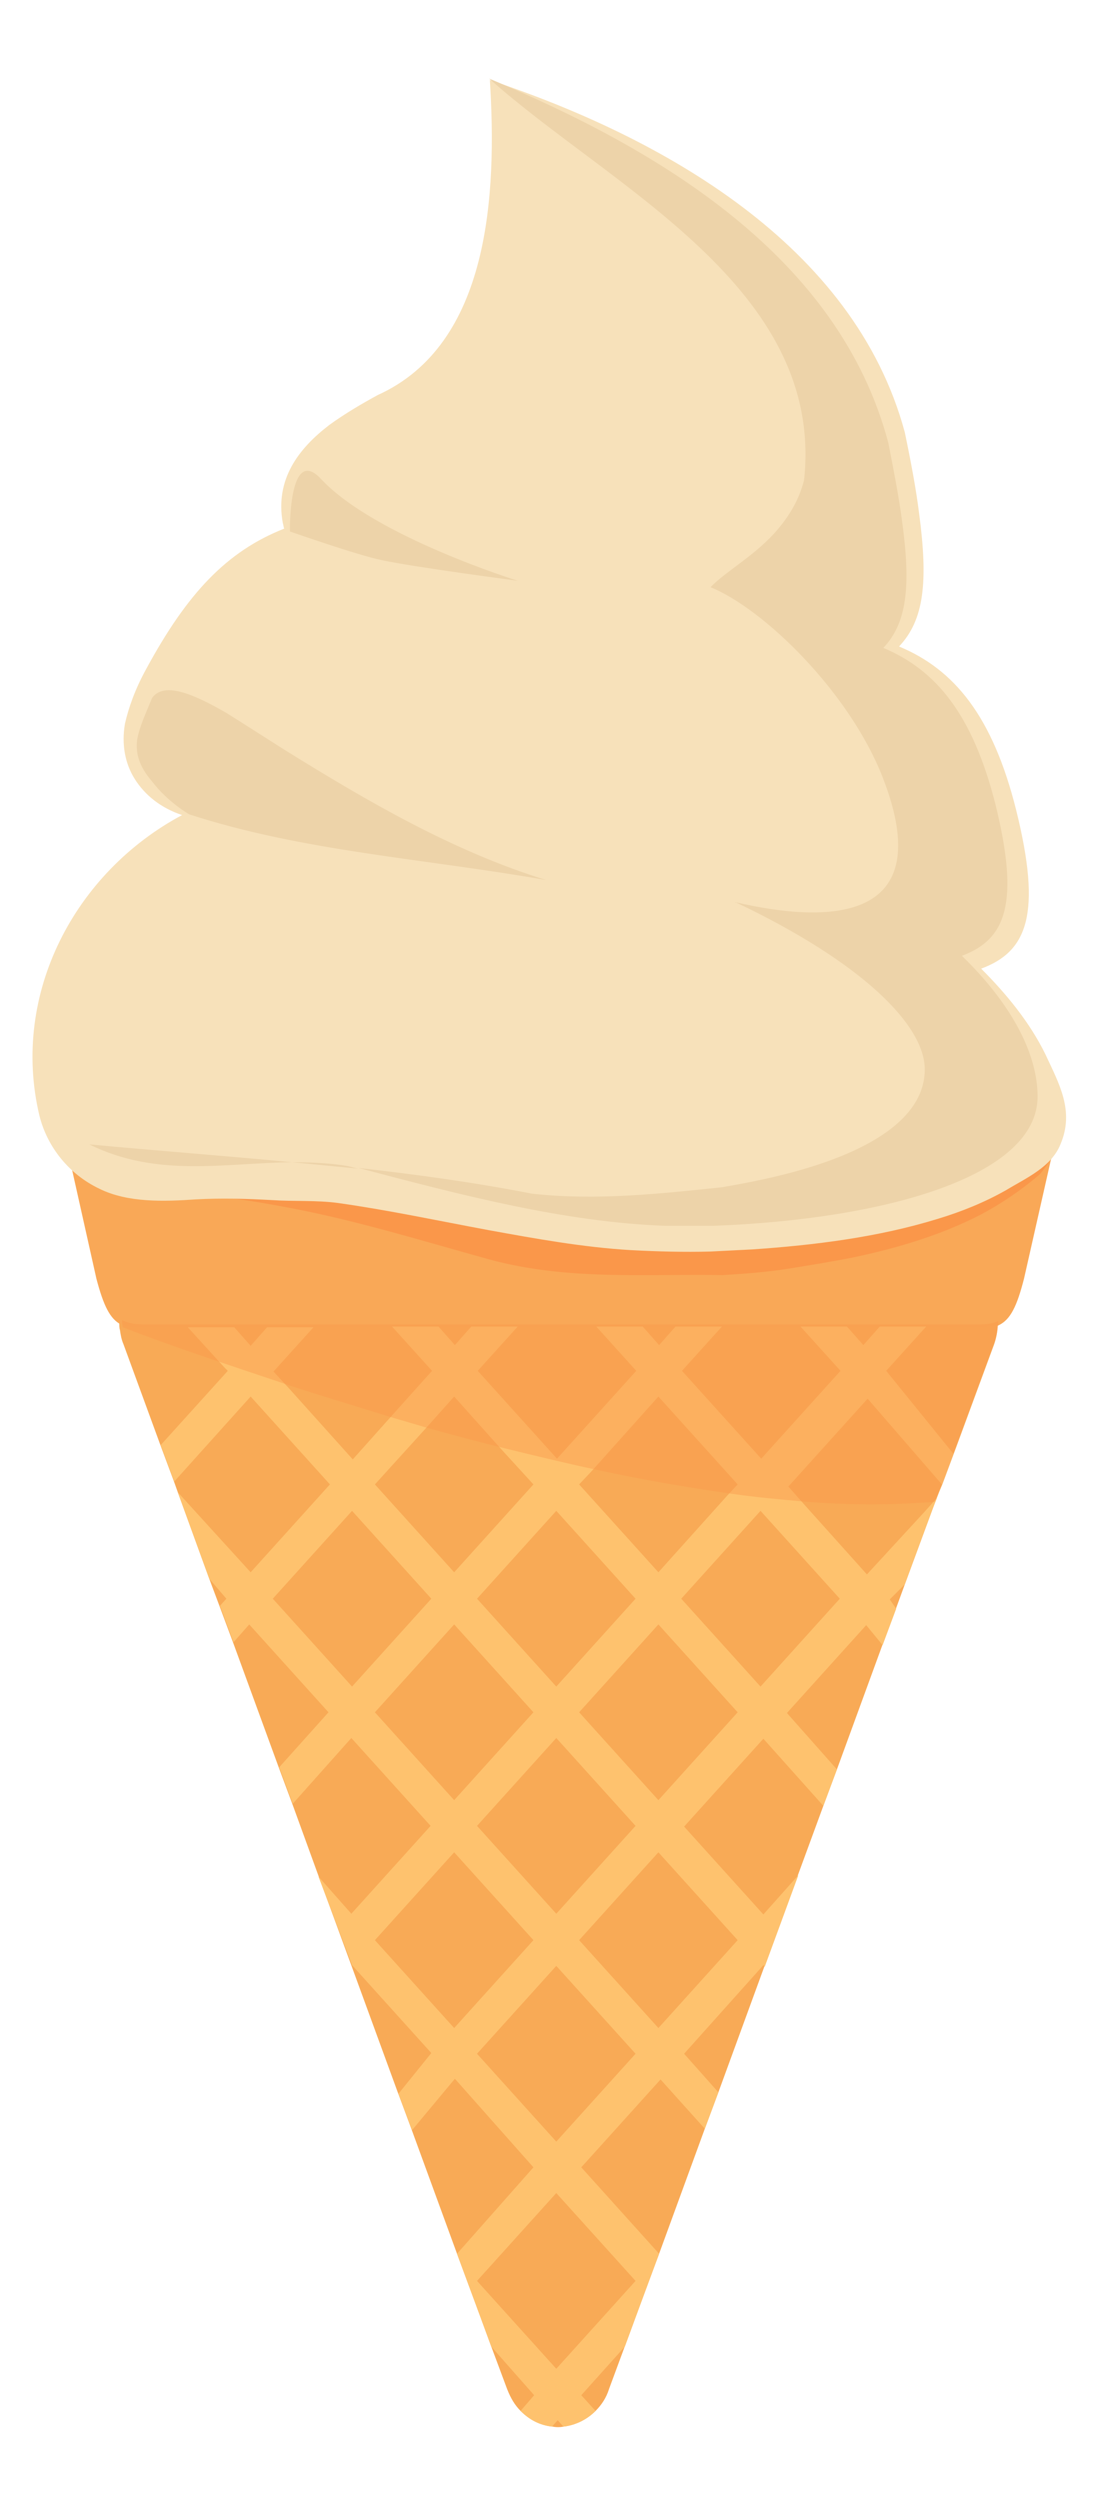 <?xml version="1.0" encoding="utf-8"?>
<!-- Generator: Adobe Illustrator 22.0.1, SVG Export Plug-In . SVG Version: 6.00 Build 0)  -->
<svg version="1.1" id="레이어_1" xmlns="http://www.w3.org/2000/svg" xmlns:xlink="http://www.w3.org/1999/xlink" x="0px"
	 y="0px" viewBox="0 0 153.2 350" enable-background="new 0 0 153.2 350" xml:space="preserve">
<g>
	<path fill="#FA974A" stroke="#FA974A" stroke-miterlimit="10" d="M99.5,175.2c-3.7,0.1-7.4,0.1-11.2-0.2c-22.1-1.8-43.4-9.3-66.4-8
		c16,0.2,31.3,4.7,46.6,9.2c11,3,22,2,32.7,2.2c3.1-0.2,6.2-0.5,9.2-0.9s6.1-0.9,9.2-1.6c6.1-1.3,12.1-3.1,17.8-6
		c2.8-1.5,5.5-3.2,7.7-5.6c0.6-0.7,1.2-1.4,1.6-2.2c0.4-0.6,0.7-1.2,1-1.9c0.5-1.2,0.7-2.5,0.7-3.7
		C147.9,168.3,125,174.5,99.5,175.2z"/>
	<path fill="#F9A857" d="M137.4,170c-5.6,2.9-11.7,4.7-17.8,6c-3,0.6-6.1,1.1-9.2,1.6s-6.1,0.7-9.2,0.9c-10.7-0.2-21.7,0.8-32.7-2.2
		c-9.4-2.6-18.7-5.5-28.4-7.3c-4.8-0.9-9.7-1.7-14.5-1.8c-3.6-0.1-8.7,0.4-12-1.3c-0.3-0.2-0.6-0.3-0.9-0.3
		c-0.8-0.6-1.8-1.1-2.6-1.8l3.4,15.2c1,3.8,1.9,5.6,3.4,6.4c0.8,0.4,1.7,0.6,2.9,0.6h6.7H33h4.7h6.5h11h6.5h4.7h4h2.5h11h2.6h3.9
		h4.7h6.5h11h6.5h4.7h6.5h6.8c1.1,0,2-0.1,2.8-0.5c1.6-0.8,2.5-2.6,3.5-6.5l3.8-16.8c-0.5,0.8-1,1.5-1.6,2.2
		C142.9,166.7,140.2,168.5,137.4,170z"/>
	<path fill="#F7E1BA" d="M137.4,135.6c6.5-2.4,8.5-7.7,4.9-22.2c-3.3-13.2-8.7-19.7-16.4-22.9c3.5-3.7,4.1-9,2.8-18.7
		c-0.4-3.2-1.1-7-2-11.3c-7.1-26.3-34.1-41.3-58.1-49.3c1,16,0,37-15.7,44.1c-2.2,1.2-4.6,2.6-6.8,4.2c-4.3,3.3-7.6,7.6-6.5,13.7
		c0.1,0.3,0.1,0.6,0.2,0.8c-8.1,3.2-13.6,9.1-19.3,19.6c-1.6,2.9-2.5,5.5-3,7.7c-0.5,2.9,0,5.6,1.4,7.8c1.4,2.2,3.6,4,6.6,5
		c-15,8-24,25-20,42c1.1,4.5,4.2,8.3,8.4,10.3c4,2,9.2,1.8,13.5,1.5c3.6-0.2,7.1-0.1,10.7,0.1c3,0.2,6.2,0,9.2,0.4
		c7.1,1,14.1,2.5,21.1,3.8c6.6,1.2,13.2,2.4,19.9,2.8c3.8,0.2,7.5,0.3,11.2,0.2c2-0.1,3.9-0.2,5.9-0.3c8.7-0.6,17.6-1.7,26-4.3
		c3.3-1,6.5-2.3,9.5-4c2.8-1.7,6.3-3.2,7.6-6.4c2-4.7-0.2-8.5-2.1-12.6C144.2,143.1,140.9,139.1,137.4,135.6z"/>
	<path fill="#F8AA56" d="M136.9,185.8h-6.8h-6.5h-4.7h-6.5h-11h-6.5h-4.7h-3.9h-2.6h-11h-2.5h-4h-4.7H55l0,0H44l0,0h-6.5h-4.7h-6.5
		l0,0h-6.7c-1.2,0-2.1-0.2-2.9-0.6l0,0c0,0.3,0,0.7,0.1,1l0,0c0.1,0.7,0.2,1.3,0.5,2l5.2,14.2l1.9,5.1l0.5,1.4l4.4,12.1l0,0l1.5,4
		l1.9,5.1l6.4,17.5l1.9,5.1l3.6,9.9l4.7,12.8l6.4,17.5l0.6,1.6l1.3,3.5l6.4,17.5l3.3,8.9l1.5,4.1l0,0l2.2,5.9
		c0.5,1.3,1.1,2.3,1.9,3.1c1.3,1.3,2.8,2,4.5,2.2c0.5,0.1,1,0.1,1.5,0c1.6-0.2,3.2-0.9,4.5-2.2c0.8-0.8,1.5-1.8,1.9-3.1l2.7-7.3
		l1.5-4.1l2.8-7.5l6.4-17.5l1.9-5.1l6.4-17.5l4.7-12.8l3.6-9.8l1.3-3.5l0.6-1.6l6.4-17.5l1.9-5.1l1.5-4.1l3.8-10.3l0.7-1.8l0.5-1.2
		l1.9-5.1l5.2-14.1c0.4-1,0.6-2.1,0.6-3.1C138.9,185.6,138,185.8,136.9,185.8z"/>
	<path fill="#FEC26E" d="M131.9,207.8l1.6-4.3l-9.4-11.6l5.6-6.2h-6.5l-2.3,2.6l-2.3-2.6h-6.5l5.6,6.2l-11.1,12.3l-11.1-12.3
		l5.6-6.2h-6.5l-2.3,2.6l-2.3-2.6h-3.9h-2.6l5.6,6.2L78,204.2l-11.1-12.3l5.6-6.2H70h-4l-2.3,2.6l-2.3-2.6h-6.5l5.6,6.2l-6.1,6.8
		l-5,5.6l-8.8-9.8l-2.3-2.5l5.6-6.2h-6.5l-2.3,2.6l-2.3-2.6h-6.5l5.1,5.6l0.5,0.5l-9.4,10.4l1.9,5.1l10.7-11.9l11.1,12.3l-11.1,12.3
		l-10.2-11.2l4.4,12.1l2.4,2.8l-0.9,1l1.9,5.1l2.2-2.5L46,239.7l-6.9,7.7l1.9,5.1l8.2-9.2l11.1,12.3l-11.1,12.3l-4.6-5.2l4.7,12.4
		l0,0l11.1,12.3l-4.6,5.7l1.9,5.1l6-7.2l11,12.4L64,315.5l4.8,13l6,6.8l-1.9,2.2c1.3,1.3,2.7,2,4.4,2.2l0.8-0.9l0.8,0.9
		c1.6-0.2,3.2-0.9,4.5-2.2l-2-2.2l6.1-6.8l4.8-13l-10.9-12.1l11.1-12.3l6.2,6.9l1.9-5.1l-4.8-5.4l11.1-12.4l0.2,0.2l4.7-12.8
		l-4.9,5.5l-11.1-12.3l11.1-12.3l8.4,9.4l1.9-5.1l-7-7.9l11.1-12.3l2.3,2.8l1.9-5.1l-0.9-1.3l2.1-2.1l3.8-10.3l0.7-1.8l-1.7,1.9
		l-8.1,8.8l-8.7-9.7l-2.3-2.6l11.1-12.3L131.9,207.8z M82.8,206l9.4-10.5l11.1,12.3l-1.4,1.5l-9.7,10.8l-11.1-12.3L82.8,206z
		 M77.9,211.5L89,223.8l-11.1,12.3l-11.1-12.3L77.9,211.5z M89,255.6l-11.1,12.3l-11.1-12.3l11.1-12.3L89,255.6z M59.4,200.2
		l4.2-4.7l6.8,7.6l4.3,4.7l-11.1,12.3l-11.1-12.3L59.4,200.2z M38.2,223.8l11.1-12.3l11.1,12.3l-11.1,12.3L38.2,223.8z M52.5,239.7
		l11.1-12.3l11.1,12.3L63.6,252L52.5,239.7z M52.5,271.6l11.1-12.3l11.1,12.3l-11.1,12.3L52.5,271.6z M89,319.3l-11.1,12.3
		l-11.1-12.3L77.9,307L89,319.3z M77.9,299.8l-11.1-12.3l11.1-12.3L89,287.5L77.9,299.8z M103.3,271.6l-11.1,12.3l-11.1-12.3
		l11.1-12.3L103.3,271.6z M92.2,252l-11.1-12.3l11.1-12.3l11.1,12.3L92.2,252z M117.6,223.8l-11.1,12.3l-11.1-12.3l11.1-12.3
		L117.6,223.8z"/>
	<path opacity="0.4" fill="#FA974A" enable-background="new    " d="M137.3,185.4h-6.8H124h-4.7h-6.5h-11h-6.5h-4.7h-3.9h-2.6h-11
		h-2.5h-4h-4.7h-6.5h-11h-6.5h-4.7h-6.5H20c-1.2,0-2.1-0.2-2.9-0.6c0,0.3,0,0.7,0.1,1l0,0c3.6,1.4,8.6,3.2,14.6,5.2
		c2.9,1,6,2,9.2,3.1c4.3,1.4,9,2.8,13.8,4.3c1.7,0.5,3.4,1,5.1,1.5c3.6,1,7.3,2,11,2.9c4.1,1,8.2,2,12.4,2.9
		c6.4,1.4,12.8,2.5,19.1,3.4c3.4,0.5,6.8,0.8,10.2,1.1c6.1,0.5,11.9,0.5,17.3,0.1c0.3,0,0.7,0,1-0.1l0.7-1.8l0.5-1.2l1.9-5.1
		l5.2-14.1c0.4-1,0.6-2.1,0.6-3.1C139.3,185.2,138.4,185.4,137.3,185.4z"/>
	<g>
		<path fill="#EDD3A9" d="M112.6,67.2c-0.7,2.8-2.1,5-3.6,6.8c-3.1,3.7-7.3,5.9-9.5,8.2c7.4,3,19.4,14.6,24.1,26.6
			c8,20.5-7.7,20.5-20.6,17.5c17.7,8.4,26.5,17.2,26.5,23.4c0,6.4-6.8,11-17.1,14c-3.4,1-7.2,1.8-11.3,2.5
			c-8.6,0.9-17.6,1.9-26.6,0.9c-8.2-1.6-16.3-2.7-24.3-3.6c14.4,3.8,28.9,7.6,43,8.1c2.2,0,4.4,0,6.7,0c24-0.9,45.4-6.9,45.4-18.1
			c0-6.2-3.9-13.2-10.6-19.7c6.2-2.3,8.1-7.4,4.7-21.2c-3.2-12.6-8.3-18.8-15.7-21.9c3.3-3.5,3.9-8.6,2.6-17.9
			c-0.4-3.1-1.1-6.7-1.9-10.8c-6.9-26-31.9-41-55.9-51C85.5,26.2,115.5,40.2,112.6,67.2z"/>
		<path fill="#EDD3A9" d="M40.9,162.7c3.1,0.3,6.2,0.6,9.3,0.9c-0.6-0.1-1.1-0.3-1.7-0.4C46,162.8,43.4,162.7,40.9,162.7z"/>
		<path fill="#EDD3A9" d="M40.9,162.7c-9.4-0.9-18.8-1.6-28.4-2.5C22,164.9,31.4,162.8,40.9,162.7z"/>
		<path fill="#EDD3A9" d="M53.4,78.4c4.6,1,19.1,2.9,19.1,2.9s-20-6.2-27.5-14.2c-4.6-5-4.4,7.3-4.4,7.3S50,77.7,53.4,78.4z"/>
		<path fill="#EDD3A9" d="M76.5,123.2c-13-4-25-11-36.6-18.2c-3-1.9-5.8-3.7-8.2-5.2c-5-2.9-8.8-4.3-10.4-2.1
			c-0.9,2.2-1.8,4.1-2.1,5.9c-0.2,1.8,0.2,3.6,2.1,5.8c2.2,2.9,5.2,4.6,5.2,4.6C42.5,119.2,59.5,120.2,76.5,123.2z"/>
	</g>
</g>
</svg>
